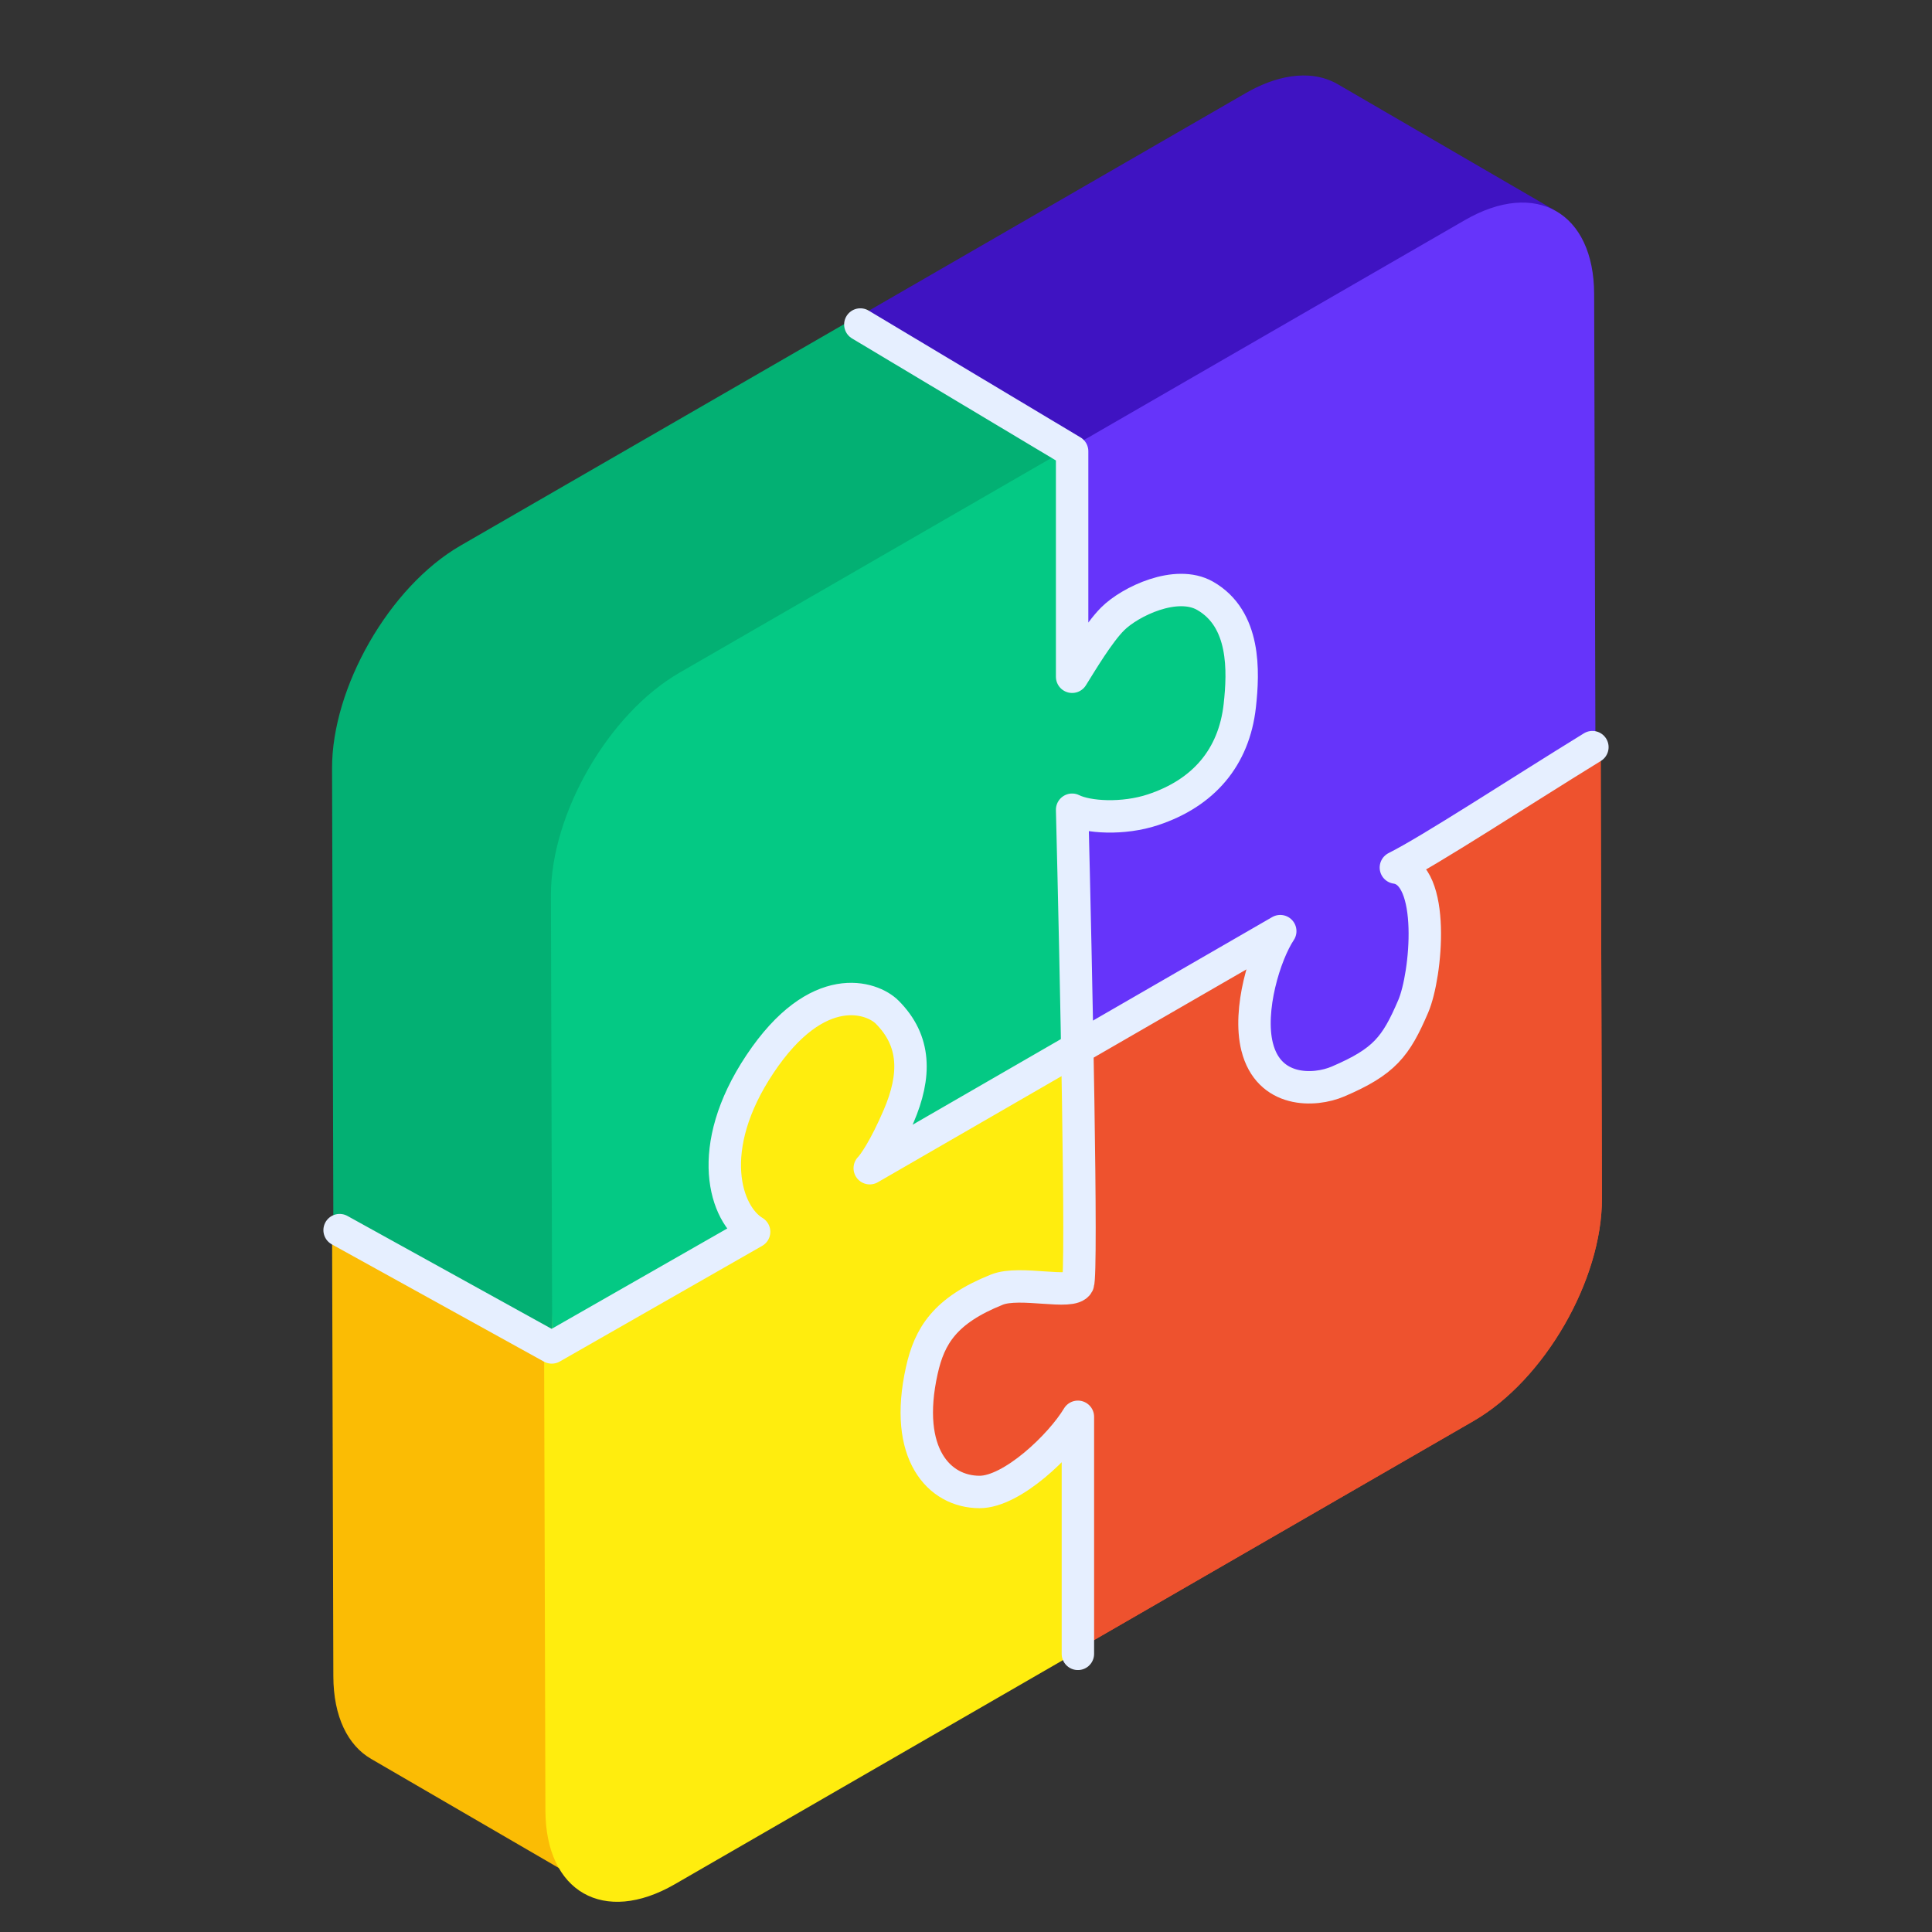 <svg width="128" height="128" viewBox="0 0 128 128" fill="none" xmlns="http://www.w3.org/2000/svg">
<rect x="0" y="0" width="128" height="128" fill="#333333" stroke="none"/>
<path fill-rule="evenodd" clip-rule="evenodd" d="M93.195 57.079L78.696 48.653C79.817 49.303 80.516 50.698 80.521 52.664C80.534 56.344 78.167 60.494 75.456 62.659C73.987 63.827 71.676 64.982 69.825 63.911L84.202 72.703C89.622 76.188 95.967 66.903 95.43 61.091C95.424 59.124 94.52 57.484 93.195 57.079Z" fill="#6634FA"/>
<path fill-rule="evenodd" clip-rule="evenodd" d="M57.002 84.948L71.501 93.374L73.465 98.355L71.546 109.201L57.046 100.776L57.002 84.948ZM71.478 85.245L71.822 84.389L73.083 76.902L71.433 69.417L56.934 60.991C56.949 66.282 56.965 71.939 56.979 76.819L71.478 85.245Z" fill="#FFED0E"/>
<path fill-rule="evenodd" clip-rule="evenodd" d="M69.998 53.449L56.934 60.99L71.433 69.417L76.622 68.394L84.497 61.874L69.998 53.449ZM91.549 41.007L106.047 49.433L96.468 56.237L92.991 56.971L78.492 48.545L91.549 41.007Z" fill="#04C984"/>
<path fill-rule="evenodd" clip-rule="evenodd" d="M49.324 91.212L62.754 99.02C62.133 98.66 69.84 84.208 70.973 84.863L57.39 76.881C52.789 74.355 46.814 82.098 47.31 87.469C47.315 89.287 48.202 90.542 49.324 91.212Z" fill="#FFED0E"/>
<path fill-rule="evenodd" clip-rule="evenodd" d="M106.048 49.433L92.991 56.971C94.229 57.566 95.016 59.008 95.021 61.091C95.032 65.064 92.23 69.907 88.78 71.9C85.321 73.896 82.51 72.294 82.499 68.32C82.492 66.237 83.267 63.896 84.497 61.874L71.432 69.418L71.474 84.43L71.477 85.245C70.413 84.267 68.746 84.222 66.873 85.303C63.668 87.154 61.076 91.633 61.087 95.315C61.096 98.988 63.706 100.485 66.91 98.636C68.785 97.554 70.444 95.567 71.5 93.375L71.503 94.189L71.545 109.202C80.241 104.182 88.927 99.167 97.622 94.147C102.325 91.433 106.147 84.8 106.132 79.398C106.104 69.407 106.075 59.425 106.048 49.433Z" fill="#EE522E"/>
<path fill-rule="evenodd" clip-rule="evenodd" d="M70.793 64.252L84.457 71.884C81.918 70.409 82.782 66.15 83.749 63.937C83.751 63.929 83.755 63.921 83.759 63.914C84.709 61.747 86.443 59.456 88.515 58.258C89.705 57.572 91.314 57.106 92.591 57.849L79.417 50.19C78.312 49.122 76.693 49.505 75.374 50.1C70.481 52.307 66.616 61.826 70.793 64.252Z" fill="#6634FA"/>
<path fill-rule="evenodd" clip-rule="evenodd" d="M80.43 39.125L65.563 30.821C68.325 32.426 67.386 37.06 66.334 39.468C66.331 39.476 66.327 39.485 66.323 39.493C65.29 41.85 63.403 44.344 61.148 45.647C59.853 46.392 58.102 46.9 56.713 46.091L71.047 54.424C72.249 55.587 74.011 55.17 75.445 54.523C80.77 52.121 84.974 41.764 80.43 39.125Z" fill="#6634FA"/>
<path fill-rule="evenodd" clip-rule="evenodd" d="M71.901 54.003L56.544 45.985L56.587 60.997L71.086 69.424L71.901 54.003ZM72.118 28.822L56.475 21.213L56.517 36.225L71.016 44.652L72.118 28.822Z" fill="#6634FA"/>
<path fill-rule="evenodd" clip-rule="evenodd" d="M103.116 14L88.618 5.573C86.691 4.473 84.353 5.117 82.552 6.158C73.856 11.178 65.169 16.193 56.474 21.213L70.974 29.639C79.669 24.618 88.029 23.199 96.725 18.178C98.503 17.157 101.215 12.887 103.116 14Z" fill="#3F13C2"/>
<path fill-rule="evenodd" clip-rule="evenodd" d="M91.936 57.386L92.645 56.977L105.701 49.44C105.672 39.458 105.645 29.466 105.616 19.476C105.601 14.072 101.753 11.869 97.051 14.583C88.355 19.604 79.669 24.619 70.973 29.639L71.016 44.652C72.15 42.575 73.785 40.735 75.606 39.683C79.065 37.686 81.877 39.288 81.888 43.263C81.899 47.237 79.106 52.075 75.648 54.072C73.826 55.123 72.186 55.184 71.043 54.412L71.086 69.424L84.151 61.88L84.86 61.472C83.48 63.488 82.601 65.91 82.608 68.063C82.617 71.746 85.228 73.223 88.433 71.373C91.628 69.528 94.22 65.048 94.211 61.365C94.204 59.212 93.314 57.81 91.936 57.386Z" fill="#6634FA"/>
<path fill-rule="evenodd" clip-rule="evenodd" d="M38.95 87.723L22 81.095C22.028 91.087 22.057 101.068 22.085 111.06C22.092 113.745 23.05 115.638 24.586 116.53L39.085 124.957C69.267 70.084 39.097 139.163 38.95 87.723Z" fill="#FBBC04"/>
<path fill-rule="evenodd" clip-rule="evenodd" d="M56.694 85.878C55.86 87.396 54.675 88.908 53.317 89.995C51.858 91.173 49.506 92.373 47.65 91.279L62.026 99.91C65.425 101.822 69.768 97.747 71.194 94.302L56.694 85.878Z" fill="#FFED0E"/>
<path fill-rule="evenodd" clip-rule="evenodd" d="M56.624 61.104L42.62 69.219L57.12 77.646L61.76 75.851L71.123 69.531L56.624 61.104ZM35.775 73.142L52.602 80.588L49.646 84.347L36.5 89.52L22 81.095C26.604 78.436 31.676 75.508 35.775 73.142Z" fill="#FFED0E"/>
<path fill-rule="evenodd" clip-rule="evenodd" d="M49.578 81.253L35.049 72.757C29.541 69.06 37.864 55.357 43.698 58.639L58.074 67.269C53.297 65.949 46.325 77.669 49.578 81.253Z" fill="#04C984"/>
<path fill-rule="evenodd" clip-rule="evenodd" d="M71.194 94.302C70.05 96.385 68.415 98.225 66.602 99.271C63.145 101.268 60.334 99.657 60.321 95.692C60.31 91.717 63.103 86.88 66.562 84.883C68.374 83.837 70.014 83.787 71.165 84.543L71.123 69.53L58.059 77.074L57.349 77.482C58.72 75.471 59.607 73.044 59.602 70.891C59.591 67.208 56.982 65.731 53.778 67.581C50.573 69.431 47.99 73.906 48 77.589C48.006 79.742 48.896 81.144 50.274 81.568L49.565 81.978L36.5 89.52C36.528 99.511 36.556 109.492 36.585 119.484C36.6 124.888 40.458 127.085 45.15 124.376C53.846 119.355 62.541 114.335 71.237 109.314L71.194 94.302Z" fill="#FFED0E"/>
<path fill-rule="evenodd" clip-rule="evenodd" d="M79.397 39.425L69.093 33.961C66.642 33.197 62.939 41.084 64.707 43.26L77.944 50.827C81.2 48.426 82.152 41.135 79.397 39.425Z" fill="#6634FA"/>
<path fill-rule="evenodd" clip-rule="evenodd" d="M58.626 65.802L52.938 62.789C50.487 62.025 46.785 69.912 48.552 72.088L57.5 77.286C61.695 74.559 61.381 67.513 58.626 65.802Z" fill="#04C984"/>
<path fill-rule="evenodd" clip-rule="evenodd" d="M71.095 29.514L56.596 21.088C47.901 26.107 39.205 31.128 30.51 36.148C25.759 38.894 21.987 45.585 22 50.898C22.029 60.889 22.057 70.881 22.085 80.862L36.584 89.288C36.51 62.892 48.388 42.623 71.095 29.514Z" fill="#03B073"/>
<path fill-rule="evenodd" clip-rule="evenodd" d="M75.729 40.091C73.856 41.173 72.195 43.149 71.14 45.341L71.095 29.514C62.4 34.533 53.705 39.554 45.009 44.574C40.316 47.285 36.485 53.921 36.5 59.323C36.529 69.316 36.557 79.307 36.585 89.288L49.65 81.746C48.411 81.139 47.626 79.708 47.62 77.626C47.609 73.651 50.402 68.823 53.861 66.826C57.319 64.829 60.131 66.422 60.142 70.395C60.148 72.478 59.382 74.804 58.144 76.841L71.208 69.297L71.164 53.47C72.227 54.448 74.555 55.206 76.428 54.125C79.634 52.275 82.485 50.087 81.546 43.404C81.182 40.815 78.934 38.241 75.729 40.091Z" fill="#04C984"/>
<path fill-rule="evenodd" clip-rule="evenodd" d="M70.744 94.766C69.6 96.849 67.965 98.689 66.152 99.735C62.694 101.732 59.883 100.121 59.87 96.156C59.86 92.181 62.653 87.344 66.112 85.347C67.924 84.3 69.564 84.251 70.715 85.007L70.672 69.994L57.609 77.538L56.898 77.946C58.27 75.935 59.505 73.653 59.5 71.5C60.349 67.645 56.705 65.65 53.5 67.5C50.295 69.35 47.539 74.37 47.549 78.053C47.556 80.206 48.446 81.608 49.824 82.032L49.115 82.442L36.05 89.984C36.078 99.975 36.106 109.956 36.135 119.948C36.15 125.352 40.007 127.548 44.7 124.839C53.396 119.819 62.091 114.799 70.786 109.778L70.744 94.766Z" fill="#FFED0E"/>
<path fill-rule="evenodd" clip-rule="evenodd" d="M106.048 49.433L92.991 56.971C94.23 57.566 95.016 59.008 95.021 61.091C95.032 65.064 92.23 69.907 88.78 71.9C85.322 73.896 82.51 72.294 82.499 68.32C82.492 66.237 83.267 63.896 84.497 61.874L71.432 69.418L71.475 84.43L71.477 85.245C70.413 84.267 68.747 84.222 66.873 85.303C61.852 87.656 61.076 91.633 61.087 95.315C61.097 98.988 63.707 100.485 66.91 98.636C68.785 97.554 70.445 95.567 71.501 93.375L71.503 94.189L71.546 109.202C80.241 104.182 88.927 99.167 97.622 94.147C102.325 91.433 106.147 84.8 106.132 79.398C106.104 69.407 106.075 59.425 106.048 49.433Z" fill="#EE522E"/>
<path d="M22.5 81.5L36.556 89.271L49.962 81.61C48.047 80.461 46.614 76.099 50.346 70.502C54.176 64.756 57.793 66.074 58.773 67.054C60.688 68.969 60.688 71.268 59.539 73.949C58.619 76.094 57.879 77.141 57.623 77.396L84.82 61.691C83.799 63.224 82.675 66.901 83.288 69.352C84.054 72.417 87.076 72.326 88.65 71.651C91.715 70.337 92.481 69.352 93.63 66.671C94.51 64.618 95.162 57.861 92.481 57.478C94.779 56.329 100.52 52.564 105.5 49.5" stroke="#E6EFFF" stroke-width="2.148" stroke-linecap="round" stroke-linejoin="round"/>
<path d="M71.413 109.572V93.867C70.264 95.782 67.047 98.847 64.902 98.847C62.22 98.847 59.844 96.324 61.071 90.803C61.582 88.504 62.603 86.819 66.051 85.44C67.583 84.827 71.03 85.823 71.413 85.057C71.72 84.444 71.286 63.862 71.031 53.647C72.052 54.158 74.406 54.307 76.393 53.647C79.72 52.543 81.756 50.2 82.139 46.752C82.393 44.468 82.522 41.006 79.841 39.474C77.925 38.38 74.861 39.857 73.712 41.006C72.793 41.926 71.669 43.816 71.031 44.837V29.898L57 21.5" stroke="#E6EFFF" stroke-width="2.148" stroke-linecap="round" stroke-linejoin="round"/>
</svg>
